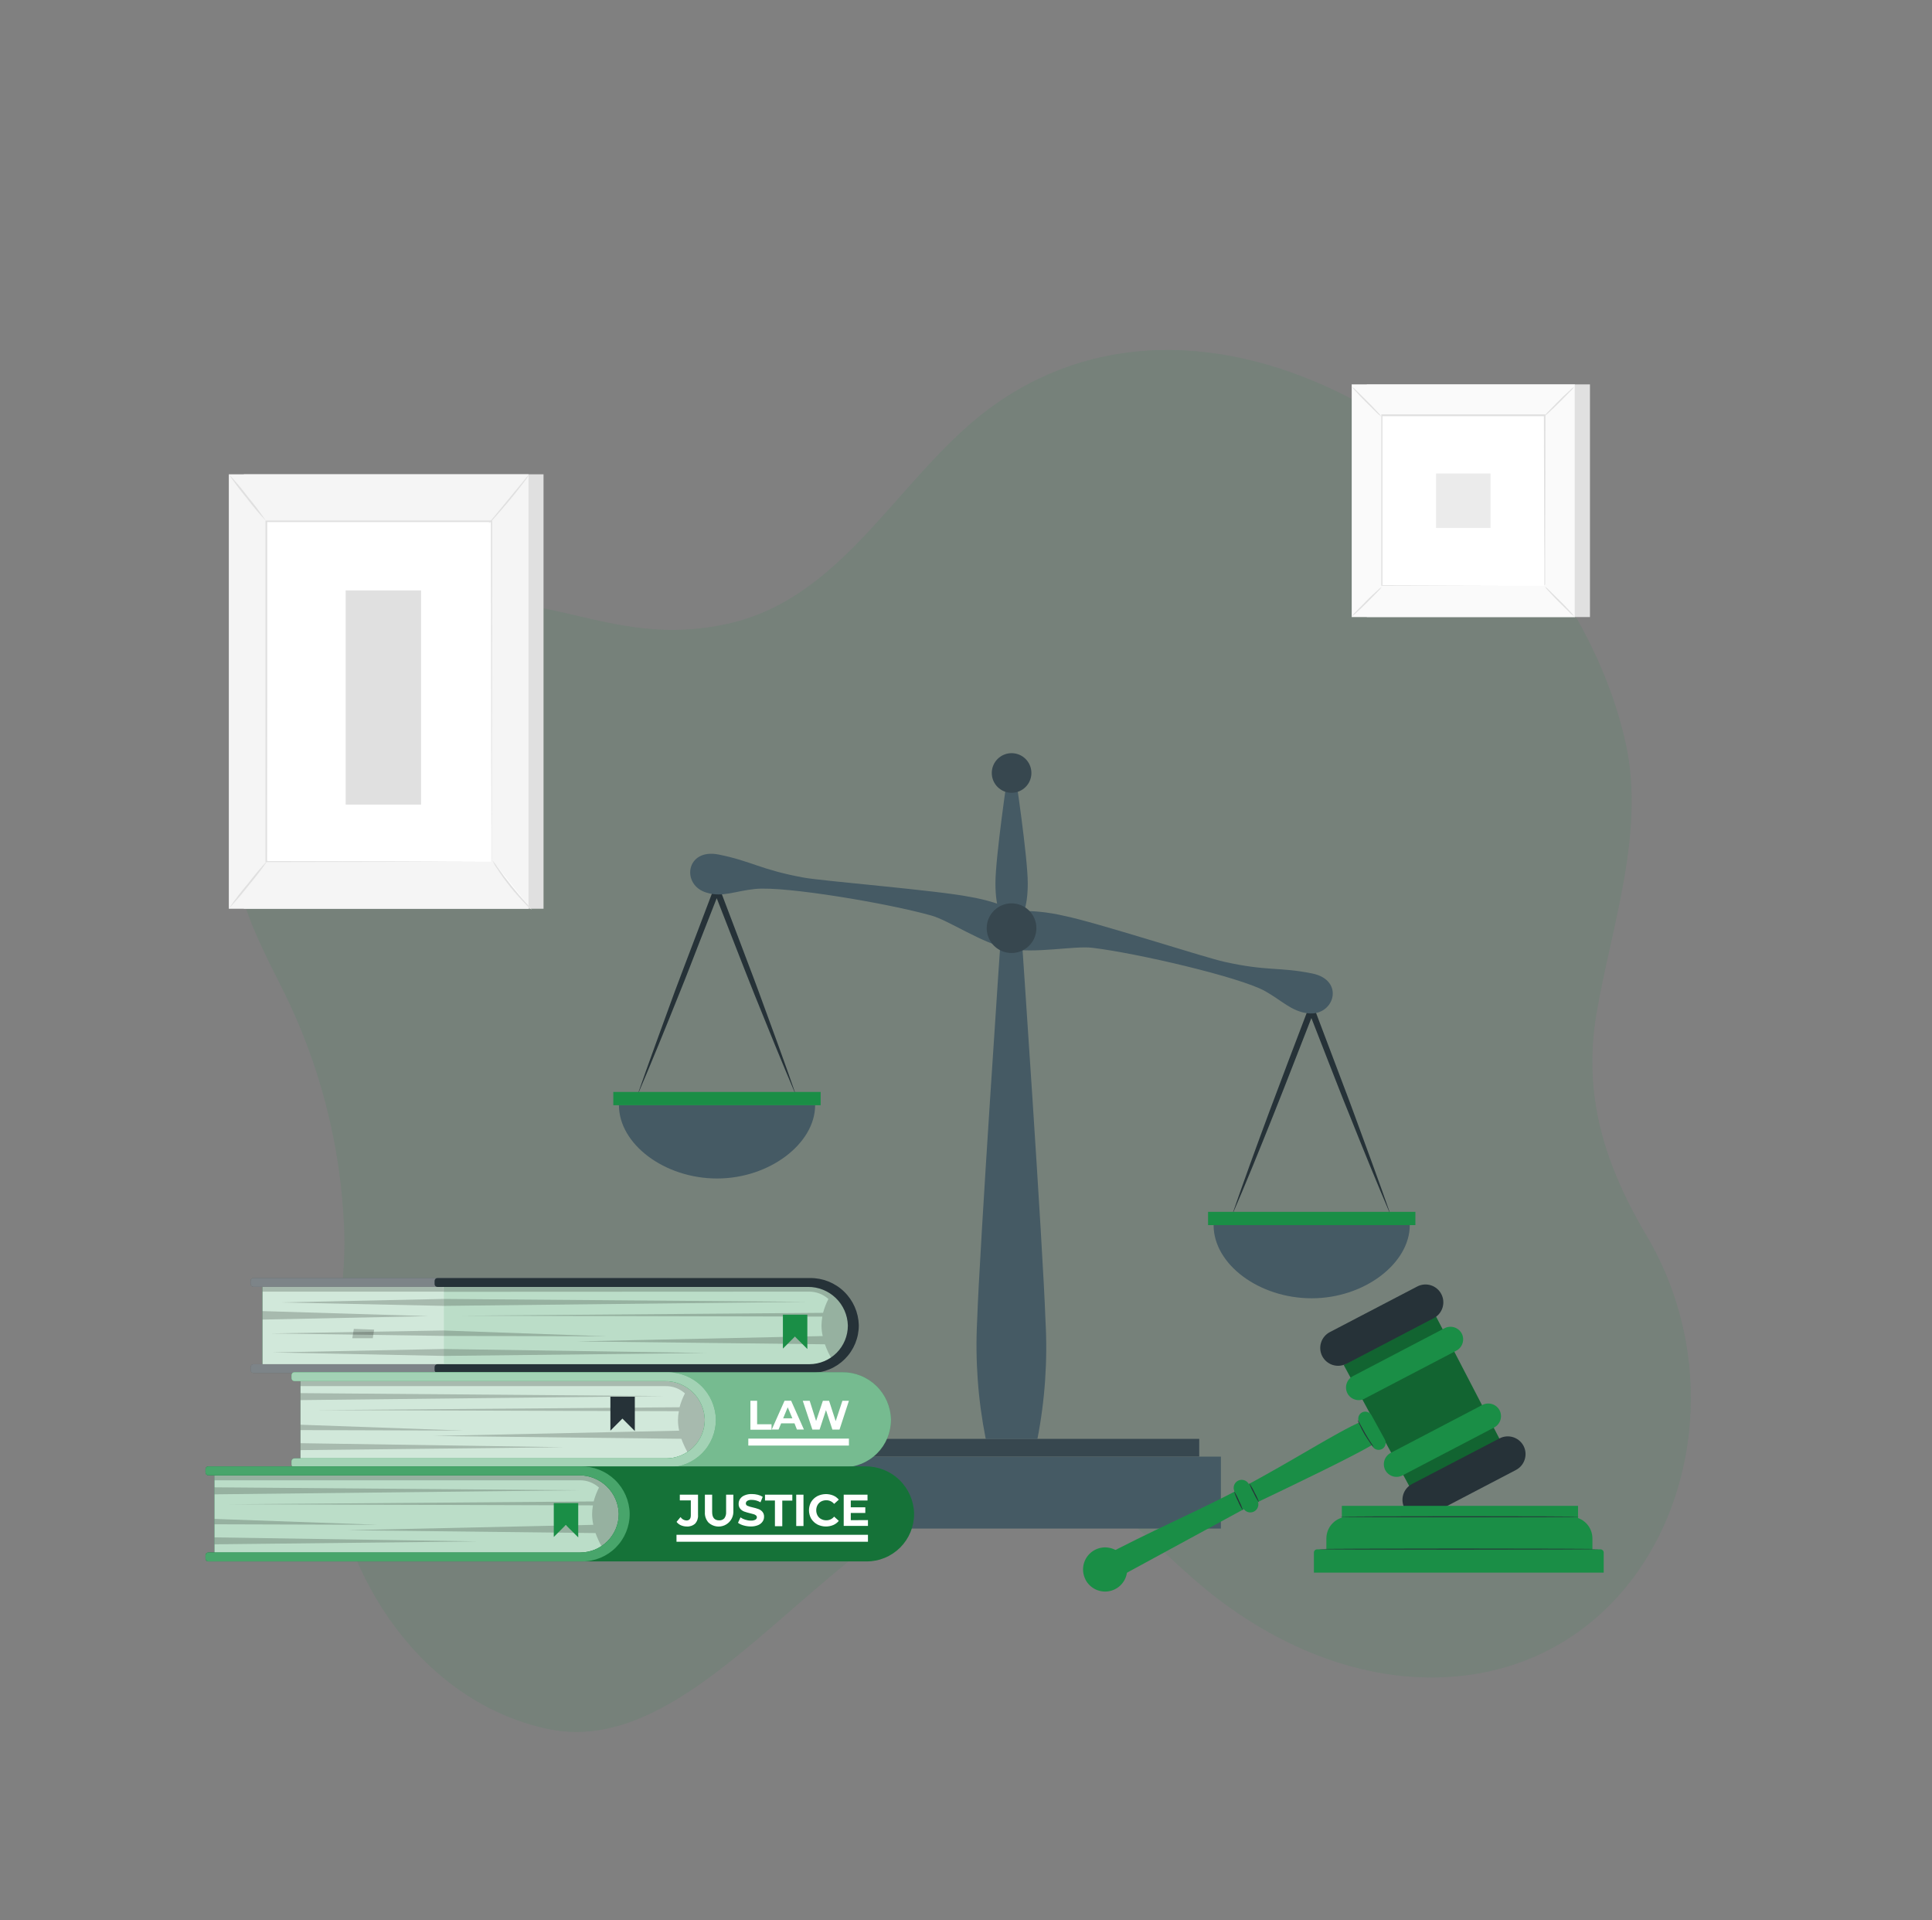 <svg width="161" height="160" viewBox="0 0 161 160" fill="none" xmlns="http://www.w3.org/2000/svg">
   <rect x="0" y="0" width="161" height="160" fill="#808080" stroke="none"/>
   <g opacity="0.1">
     <path d="M137.207 102.957C133.74 97.091 131.873 91.314 133.033 84.448C134.265 77.216 137.097 69.413 135.479 61.981C133.057 50.941 124.625 40.229 114.337 34.192C104.431 28.387 92.775 26.888 83.097 33.578C75.126 39.096 70.641 49.779 60.647 51.978C48.964 54.565 43.529 46.133 30.876 52.848C25.9 55.488 21.788 59.928 20.153 65.648C18.329 72.133 20.66 76.688 23.55 82.405C26.67 88.629 28.422 95.448 28.689 102.405C28.934 108.592 26.991 114.531 27.447 120.677C28.247 131.525 35.292 141.843 45.673 144.051C58.694 146.808 69.625 125.635 83.54 123.251C90.801 121.997 95.124 127.949 100.244 132.211C106.377 137.32 114.223 140.549 122.063 139.592C138.817 137.544 145.804 117.443 137.207 102.957Z" fill="#1A8E46" />
     <path opacity="0.7" d="M137.207 102.957C133.74 97.091 131.873 91.314 133.033 84.448C134.265 77.216 137.097 69.413 135.479 61.981C133.057 50.941 124.625 40.229 114.337 34.192C104.431 28.387 92.775 26.888 83.097 33.578C75.126 39.096 70.641 49.779 60.647 51.978C48.964 54.565 43.529 46.133 30.876 52.848C25.9 55.488 21.788 59.928 20.153 65.648C18.329 72.133 20.66 76.688 23.55 82.405C26.67 88.629 28.422 95.448 28.689 102.405C28.934 108.592 26.991 114.531 27.447 120.677C28.247 131.525 35.292 141.843 45.673 144.051C58.694 146.808 69.625 125.635 83.54 123.251C90.801 121.997 95.124 127.949 100.244 132.211C106.377 137.32 114.223 140.549 122.063 139.592C138.817 137.544 145.804 117.443 137.207 102.957Z" fill="#1A8E46" />
   </g>
   <path d="M67.927 92.085C67.927 95.258 64.151 98.189 59.757 98.189C55.362 98.189 51.578 95.317 51.578 92.085H67.927Z" fill="#455A64" />
   <path d="M66.363 91.339C65.155 88.51 64.001 85.659 62.851 82.806C62.27 81.368 61.723 79.934 61.155 78.496L59.475 74.19H59.979L58.291 78.496C57.731 79.934 57.185 81.368 56.598 82.806C55.449 85.678 54.299 88.507 53.086 91.339C54.097 88.43 55.163 85.544 56.211 82.667C56.745 81.232 57.297 79.795 57.841 78.36L59.478 74.051L59.731 73.39L59.982 74.051L61.619 78.36C62.153 79.795 62.718 81.232 63.241 82.667C64.291 85.544 65.366 88.43 66.363 91.339Z" fill="#263238" />
   <path d="M68.387 90.978H51.109V92.085H68.387V90.978Z" fill="#1A8E46" />
   <path d="M117.482 102.074C117.482 105.248 113.711 108.17 109.311 108.17C104.911 108.17 101.133 105.333 101.133 102.074H117.482Z" fill="#455A64" />
   <path d="M115.926 101.334C114.713 98.504 113.558 95.654 112.417 92.8C111.827 91.363 111.281 89.928 110.713 88.491L109.03 84.174H109.534L107.854 88.48C107.286 89.918 106.739 91.352 106.158 92.79C105.009 95.662 103.854 98.534 102.641 101.323C103.646 98.414 104.702 95.52 105.771 92.64C106.305 91.206 106.854 89.768 107.393 88.331L109.03 84.03L109.283 83.36L109.534 84.03L111.163 88.336C111.697 89.774 112.262 91.211 112.785 92.646C113.83 95.526 114.921 98.419 115.926 101.334Z" fill="#263238" />
   <path d="M117.949 100.968H100.672V102.074H117.949V100.968Z" fill="#1A8E46" />
   <path d="M108.981 84.424C107.608 84.259 106.826 83.358 105.389 82.558C103.237 81.39 94.754 79.414 91.029 78.968C89.541 78.782 86.229 79.478 84.042 79.04C81.856 78.603 79.066 76.686 77.621 76.283C73.989 75.256 65.416 73.819 62.954 74.064C61.266 74.23 60.224 74.782 58.904 74.379C56.749 73.776 57.122 70.646 59.888 71.198C62.653 71.75 63.341 72.456 66.997 73.123C68.576 73.411 78.154 74.19 80.813 74.723C82.144 74.947 83.441 75.343 84.669 75.902C86.014 75.86 87.359 75.995 88.669 76.304C91.336 76.838 100.466 79.8 102.045 80.139C105.637 80.939 106.578 80.547 109.349 81.107C112.12 81.667 111.192 84.696 108.981 84.424Z" fill="#455A64" />
   <path d="M101.741 121.362H66.856V127.357H101.741V121.362Z" fill="#455A64" />
   <path d="M99.936 119.883H68.664V121.355H99.936V119.883Z" fill="#37474F" />
   <path d="M86.452 119.89H82.146C81.498 116.648 81.257 113.338 81.428 110.037C81.636 103.933 83.434 77.6 83.434 77.6H85.108C85.108 77.6 86.916 103.925 87.124 110.029C87.31 113.331 87.084 116.644 86.452 119.89Z" fill="#455A64" />
   <path d="M85.647 73.6C85.647 75.818 85.087 76.421 85.087 76.421H83.505C83.505 76.421 82.953 75.818 82.953 73.6C82.953 71.381 83.996 64.392 83.996 64.392H84.591C84.591 64.392 85.647 71.397 85.647 73.6Z" fill="#455A64" />
   <path d="M86.365 77.333C86.365 77.742 86.244 78.143 86.016 78.483C85.789 78.823 85.466 79.088 85.087 79.245C84.709 79.402 84.293 79.442 83.891 79.362C83.49 79.282 83.121 79.085 82.832 78.795C82.542 78.506 82.346 78.137 82.266 77.735C82.186 77.334 82.228 76.917 82.385 76.539C82.542 76.161 82.808 75.838 83.148 75.611C83.489 75.384 83.889 75.263 84.299 75.264C84.57 75.264 84.839 75.317 85.09 75.421C85.341 75.525 85.569 75.678 85.761 75.87C85.953 76.062 86.105 76.29 86.209 76.541C86.312 76.792 86.366 77.061 86.365 77.333Z" fill="#37474F" />
   <path d="M84.299 66.053C85.211 66.053 85.95 65.314 85.95 64.403C85.95 63.491 85.211 62.752 84.299 62.752C83.388 62.752 82.648 63.491 82.648 64.403C82.648 65.314 83.388 66.053 84.299 66.053Z" fill="#37474F" />
   <path d="M132.496 32.026H113.898V51.413H132.496V32.026Z" fill="#E0E0E0" />
   <path d="M131.238 32.026H112.641V51.413H131.238V32.026Z" fill="#FAFAFA" />
   <path d="M131.245 51.427H112.637V32.022H131.245V51.427ZM112.645 51.427H131.231V32.032H112.645V51.427Z" fill="#E0E0E0" />
   <path d="M128.738 34.635H115.141V48.808H128.738V34.635Z" fill="white" />
   <path d="M115.144 48.901C115.048 49.043 114.936 49.174 114.811 49.291C114.592 49.52 114.277 49.824 113.944 50.168C113.611 50.512 113.288 50.805 113.056 51.019C112.937 51.142 112.806 51.251 112.664 51.347C112.757 51.203 112.87 51.072 112.997 50.957C113.213 50.728 113.531 50.424 113.861 50.077C114.192 49.731 114.52 49.44 114.752 49.227C114.87 49.104 115.002 48.995 115.144 48.901Z" fill="#E0E0E0" />
   <path d="M128.738 48.867C128.882 48.964 129.013 49.079 129.128 49.209C129.357 49.425 129.661 49.742 130.005 50.07C130.349 50.398 130.642 50.728 130.856 50.958C130.979 51.077 131.089 51.209 131.184 51.352C131.041 51.258 130.91 51.145 130.794 51.019C130.565 50.8 130.261 50.486 129.914 50.153C129.568 49.819 129.277 49.494 129.064 49.262C128.94 49.143 128.831 49.011 128.738 48.867Z" fill="#E0E0E0" />
   <path d="M128.703 34.667C128.8 34.525 128.913 34.394 129.039 34.278C129.255 34.046 129.572 33.744 129.903 33.398C130.234 33.051 130.562 32.763 130.794 32.55C130.909 32.423 131.041 32.313 131.186 32.222C131.091 32.364 130.979 32.495 130.852 32.611C130.634 32.838 130.319 33.144 129.983 33.488C129.647 33.832 129.327 34.126 129.095 34.342C128.978 34.465 128.846 34.574 128.703 34.667Z" fill="#E0E0E0" />
   <path d="M115.109 34.706C114.965 34.61 114.833 34.497 114.715 34.37C114.485 34.152 114.181 33.837 113.84 33.506C113.499 33.176 113.203 32.848 112.989 32.616C112.865 32.499 112.755 32.368 112.664 32.224C112.805 32.319 112.935 32.431 113.051 32.557C113.28 32.773 113.584 33.09 113.928 33.426C114.272 33.762 114.568 34.082 114.781 34.314C114.905 34.432 115.015 34.564 115.109 34.706Z" fill="#E0E0E0" />
   <path d="M128.699 48.8V47.766C128.699 47.096 128.699 46.118 128.685 44.878C128.685 42.398 128.669 38.859 128.659 34.627L128.712 34.678H115.144L115.203 34.619V48.8L115.152 48.75L124.971 48.774H127.728H125.011L115.163 48.803H115.109V34.528H128.789V34.582C128.789 38.83 128.771 42.376 128.763 44.87V48.691C128.746 48.73 128.725 48.767 128.699 48.8Z" fill="#E0E0E0" />
   <path d="M124.208 39.451H119.672V43.987H124.208V39.451Z" fill="#EBEBEB" />
   <path d="M45.294 39.518H20.32V75.715H45.294V39.518Z" fill="#E0E0E0" />
   <path d="M44.044 39.518H19.07V75.715H44.044V39.518Z" fill="#F5F5F5" />
   <path d="M40.937 43.435H22.172V71.792H40.937V43.435Z" fill="white" />
   <path d="M40.954 71.792V69.696C40.954 68.336 40.954 66.358 40.938 63.856C40.938 58.856 40.92 51.768 40.909 43.435L40.97 43.499H22.202L22.269 43.432C22.269 54.128 22.269 63.992 22.256 71.798L22.202 71.744L35.861 71.771L39.634 71.787L35.872 71.8L22.181 71.83H22.125V71.776C22.125 63.979 22.125 54.118 22.125 43.408V43.371H41.016V43.435C41.016 51.79 40.994 58.883 40.986 63.894C40.986 66.39 40.986 68.366 40.97 69.72V71.656C40.972 71.702 40.967 71.748 40.954 71.792Z" fill="#E0E0E0" />
   <path d="M44.112 39.518C43.981 39.745 43.833 39.962 43.667 40.166C43.374 40.552 42.963 41.08 42.494 41.646C42.024 42.211 41.584 42.712 41.262 43.08C41.094 43.284 40.908 43.472 40.707 43.643C40.853 43.422 41.019 43.214 41.2 43.022L42.4 41.56L43.603 40.104C43.755 39.894 43.925 39.697 44.112 39.518Z" fill="#E0E0E0" />
   <path d="M41.035 71.701C41.969 73.184 43.066 74.557 44.307 75.794L41.035 71.701Z" fill="white" />
   <path d="M44.311 75.795C44.101 75.638 43.909 75.46 43.738 75.262C43.303 74.819 42.892 74.355 42.506 73.87C42.119 73.385 41.754 72.88 41.418 72.361C41.268 72.151 41.141 71.925 41.039 71.689C41.208 71.882 41.361 72.088 41.498 72.305C41.764 72.691 42.159 73.222 42.612 73.784C43.066 74.347 43.492 74.851 43.81 75.195C43.992 75.382 44.159 75.583 44.311 75.795Z" fill="#E0E0E0" />
   <path d="M19.066 75.686L22.336 71.651L19.066 75.686Z" fill="white" />
   <path d="M22.334 71.648C21.848 72.363 21.325 73.052 20.766 73.712C20.237 74.398 19.674 75.057 19.078 75.686C19.569 74.973 20.097 74.286 20.66 73.627C21.184 72.94 21.743 72.28 22.334 71.648Z" fill="#E0E0E0" />
   <path d="M19.07 39.518C19.64 40.118 20.174 40.751 20.67 41.414C21.201 42.043 21.695 42.702 22.15 43.387C21.583 42.783 21.049 42.149 20.55 41.488C20.024 40.857 19.53 40.199 19.07 39.518Z" fill="#E0E0E0" />
   <path d="M35.09 49.192H28.805V67.035H35.09V49.192Z" fill="#E0E0E0" />
   <path d="M125.209 120.365L119.587 109.533L111.977 113.725L117.718 124.331L125.209 120.365Z" fill="#1A8E46" />
   <g opacity="0.3">
     <path d="M125.209 120.365L119.587 109.533L111.977 113.725L117.718 124.331L125.209 120.365Z" fill="black" />
   </g>
   <path d="M112.204 113.629L119.476 109.827C119.649 109.737 119.803 109.614 119.929 109.464C120.055 109.315 120.15 109.142 120.209 108.956C120.268 108.769 120.29 108.573 120.273 108.379C120.256 108.184 120.201 107.995 120.11 107.821C120.021 107.648 119.897 107.494 119.748 107.368C119.598 107.242 119.426 107.147 119.239 107.088C119.053 107.029 118.857 107.007 118.662 107.024C118.468 107.041 118.278 107.096 118.105 107.187L110.822 110.987C110.649 111.077 110.495 111.2 110.369 111.35C110.243 111.499 110.148 111.672 110.089 111.859C110.03 112.045 110.008 112.242 110.025 112.437C110.042 112.631 110.097 112.821 110.188 112.995C110.371 113.344 110.685 113.607 111.061 113.726C111.437 113.844 111.845 113.808 112.196 113.627L112.204 113.629Z" fill="#263238" />
   <path d="M119.044 126.283L126.319 122.48C126.67 122.3 126.935 121.988 127.056 121.613C127.178 121.237 127.146 120.829 126.967 120.477C126.877 120.304 126.754 120.15 126.604 120.024C126.455 119.898 126.282 119.803 126.096 119.744C125.909 119.685 125.713 119.663 125.519 119.68C125.324 119.697 125.134 119.753 124.961 119.843L117.676 123.64C117.502 123.73 117.348 123.853 117.222 124.002C117.095 124.151 117 124.324 116.941 124.51C116.882 124.697 116.86 124.893 116.877 125.088C116.893 125.282 116.948 125.472 117.039 125.645C117.22 125.995 117.534 126.259 117.91 126.378C118.285 126.498 118.693 126.463 119.044 126.283Z" fill="#263238" />
   <path d="M92.696 131.695L104.208 125.437C108.342 123.466 112.768 121.333 114.443 120.335L113.451 118.439C111.392 119.322 107.803 121.666 103.44 123.986C99.827 125.909 95.646 127.674 91.707 129.802L92.696 131.695Z" fill="#1A8E46" />
   <path d="M104.504 125.935C104.582 125.895 104.652 125.839 104.708 125.771C104.765 125.704 104.808 125.625 104.834 125.541C104.861 125.457 104.87 125.368 104.863 125.281C104.855 125.193 104.83 125.107 104.789 125.029L104.072 123.655C103.989 123.498 103.847 123.379 103.677 123.326C103.507 123.273 103.323 123.288 103.165 123.37C103.008 123.453 102.889 123.594 102.836 123.763C102.782 123.933 102.798 124.116 102.88 124.274L103.597 125.647C103.637 125.726 103.693 125.796 103.76 125.853C103.828 125.911 103.906 125.954 103.99 125.981C104.075 126.007 104.163 126.017 104.252 126.009C104.34 126.002 104.425 125.977 104.504 125.935Z" fill="#1A8E46" />
   <path d="M90.459 131.614C90.627 131.937 90.887 132.202 91.206 132.378C91.525 132.553 91.889 132.629 92.252 132.598C92.614 132.566 92.96 132.428 93.243 132.2C93.527 131.972 93.737 131.665 93.847 131.318C93.956 130.971 93.96 130.599 93.858 130.249C93.756 129.9 93.552 129.588 93.273 129.355C92.995 129.121 92.652 128.975 92.29 128.936C91.929 128.896 91.563 128.965 91.24 129.134C90.809 129.359 90.484 129.747 90.338 130.211C90.192 130.676 90.237 131.179 90.462 131.611L90.459 131.614Z" fill="#1A8E46" />
   <path d="M133.658 131.029H109.492V129.355C109.492 129.284 109.52 129.216 109.57 129.166C109.62 129.116 109.688 129.088 109.759 129.088H133.375C133.446 129.088 133.513 129.116 133.563 129.166C133.613 129.216 133.642 129.284 133.642 129.355V131.029H133.658Z" fill="#1A8E46" />
   <path d="M132.702 129.41V128.192C132.703 127.954 132.658 127.718 132.568 127.498C132.478 127.278 132.345 127.077 132.178 126.908C132.011 126.739 131.811 126.605 131.592 126.513C131.373 126.421 131.137 126.374 130.899 126.373H112.339C111.86 126.373 111.401 126.563 111.062 126.902C110.723 127.24 110.532 127.699 110.531 128.178V129.416L132.702 129.41Z" fill="#1A8E46" />
   <path d="M131.503 125.464H111.82V127.208H131.503V125.464Z" fill="#1A8E46" />
   <path d="M113.71 116.533L121.363 112.533C121.61 112.402 121.795 112.179 121.879 111.913C121.964 111.647 121.94 111.358 121.814 111.109C121.682 110.862 121.459 110.677 121.192 110.593C120.925 110.509 120.636 110.534 120.387 110.661L112.734 114.661C112.486 114.792 112.301 115.016 112.217 115.284C112.133 115.551 112.158 115.841 112.286 116.09C112.417 116.338 112.641 116.523 112.909 116.607C113.176 116.691 113.466 116.666 113.715 116.538L113.71 116.533Z" fill="#1A8E46" />
   <path d="M116.864 122.933L124.517 118.933C124.765 118.801 124.95 118.577 125.034 118.31C125.118 118.042 125.093 117.753 124.965 117.503C124.834 117.256 124.61 117.07 124.342 116.986C124.075 116.902 123.785 116.927 123.536 117.055L115.885 121.055C115.638 121.187 115.453 121.41 115.369 121.677C115.286 121.944 115.31 122.233 115.437 122.482C115.568 122.729 115.791 122.915 116.058 123C116.325 123.084 116.614 123.06 116.864 122.933Z" fill="#1A8E46" />
   <path d="M115.17 120.731C115.306 120.654 115.406 120.528 115.449 120.378C115.492 120.228 115.474 120.067 115.399 119.931L114.293 117.917C114.216 117.782 114.09 117.681 113.94 117.637C113.791 117.594 113.63 117.61 113.493 117.683C113.356 117.759 113.255 117.885 113.212 118.035C113.168 118.184 113.184 118.345 113.258 118.483L114.365 120.496C114.44 120.632 114.567 120.733 114.717 120.777C114.867 120.82 115.028 120.803 115.165 120.728L115.17 120.731Z" fill="#1A8E46" />
   <path d="M111.664 126.373C111.664 126.346 116.128 126.33 121.621 126.33C127.115 126.33 131.581 126.346 131.581 126.373C131.581 126.399 127.117 126.415 121.621 126.415C116.125 126.415 111.664 126.399 111.664 126.373Z" fill="#263238" />
   <path d="M109.891 129.066C109.891 129.042 115.123 129.023 121.576 129.023C128.029 129.023 133.261 129.042 133.261 129.066C133.261 129.09 128.029 129.109 121.576 129.109C115.123 129.109 109.891 129.101 109.891 129.066Z" fill="#263238" />
   <path d="M113.137 118.293C113.212 118.396 113.275 118.507 113.326 118.624C113.438 118.834 113.593 119.12 113.774 119.44C113.955 119.76 114.134 120.032 114.27 120.24C114.347 120.343 114.414 120.454 114.47 120.57C114.374 120.483 114.29 120.384 114.219 120.274C114.042 120.022 113.871 119.761 113.707 119.49C113.551 119.222 113.409 118.946 113.281 118.664C113.217 118.547 113.168 118.422 113.137 118.293Z" fill="#263238" />
   <path d="M104.931 125.197C104.754 124.946 104.602 124.678 104.478 124.397C104.326 124.134 104.2 123.857 104.102 123.57C104.276 123.823 104.428 124.091 104.555 124.37C104.704 124.634 104.83 124.911 104.931 125.197Z" fill="#263238" />
   <path d="M103.577 125.851C103.416 125.603 103.278 125.341 103.167 125.067C103.031 124.802 102.92 124.525 102.836 124.24C102.998 124.489 103.135 124.752 103.247 125.027C103.384 125.29 103.495 125.566 103.577 125.851Z" fill="#263238" />
   <path d="M38.282 106.923H21.879V114.038H38.282V106.923Z" fill="#1A8E46" />
   <path opacity="0.8" d="M38.282 106.923H21.879V114.038H38.282V106.923Z" fill="white" />
   <path opacity="0.2" d="M36.963 107.616H21.875V106.92H36.947L36.963 107.616Z" fill="black" />
   <path opacity="0.2" d="M36.962 108.224L23.352 108.514L36.962 108.802V108.224Z" fill="black" />
   <path opacity="0.2" d="M36.963 110.854L22.547 111.099L36.963 111.304V110.854Z" fill="black" />
   <path opacity="0.2" d="M36.965 112.395L22.68 112.683L36.965 112.971V112.395Z" fill="black" />
   <path opacity="0.2" d="M21.875 109.237L35.696 109.656L21.875 109.944V109.237Z" fill="black" />
   <path d="M58.488 110.44C58.488 111.294 58.149 112.113 57.546 112.717C56.942 113.321 56.123 113.661 55.27 113.662H21.12C21.089 113.662 21.058 113.668 21.029 113.68C21 113.692 20.974 113.71 20.951 113.732C20.929 113.754 20.912 113.781 20.9 113.81C20.888 113.839 20.883 113.87 20.883 113.902V114.152C20.883 114.184 20.888 114.215 20.9 114.244C20.912 114.273 20.929 114.3 20.951 114.322C20.974 114.344 21 114.362 21.029 114.374C21.058 114.386 21.089 114.392 21.12 114.392H55.453C55.973 114.392 56.488 114.29 56.968 114.091C57.449 113.892 57.885 113.6 58.253 113.232C58.62 112.865 58.912 112.428 59.11 111.948C59.309 111.467 59.411 110.952 59.411 110.432C59.412 110.422 59.412 110.411 59.411 110.4C59.385 109.345 58.945 108.342 58.186 107.608C57.428 106.874 56.41 106.468 55.355 106.478H21.12C21.089 106.477 21.058 106.483 21.029 106.495C21.001 106.506 20.975 106.524 20.953 106.545C20.93 106.567 20.913 106.593 20.901 106.622C20.889 106.651 20.883 106.681 20.883 106.712V106.979C20.883 107.01 20.888 107.041 20.9 107.07C20.912 107.098 20.929 107.125 20.951 107.147C20.972 107.169 20.998 107.186 21.027 107.198C21.056 107.21 21.087 107.216 21.117 107.216H55.168C56.944 107.214 58.491 108.667 58.488 110.44Z" fill="#263238" />
   <path opacity="0.4" d="M58.488 110.44C58.488 111.294 58.149 112.113 57.546 112.717C56.942 113.321 56.123 113.661 55.27 113.662H21.12C21.089 113.662 21.058 113.668 21.029 113.68C21 113.692 20.974 113.71 20.951 113.732C20.929 113.754 20.912 113.781 20.9 113.81C20.888 113.839 20.883 113.87 20.883 113.902V114.152C20.883 114.184 20.888 114.215 20.9 114.244C20.912 114.273 20.929 114.3 20.951 114.322C20.974 114.344 21 114.362 21.029 114.374C21.058 114.386 21.089 114.392 21.12 114.392H55.453C55.973 114.392 56.488 114.29 56.968 114.091C57.449 113.892 57.885 113.6 58.253 113.232C58.62 112.865 58.912 112.428 59.11 111.948C59.309 111.467 59.411 110.952 59.411 110.432C59.412 110.422 59.412 110.411 59.411 110.4C59.385 109.345 58.945 108.342 58.186 107.608C57.428 106.874 56.41 106.468 55.355 106.478H21.12C21.089 106.477 21.058 106.483 21.029 106.495C21.001 106.506 20.975 106.524 20.953 106.545C20.93 106.567 20.913 106.593 20.901 106.622C20.889 106.651 20.883 106.681 20.883 106.712V106.979C20.883 107.01 20.888 107.041 20.9 107.07C20.912 107.098 20.929 107.125 20.951 107.147C20.972 107.169 20.998 107.186 21.027 107.198C21.056 107.21 21.087 107.216 21.117 107.216H55.168C56.944 107.214 58.491 108.667 58.488 110.44Z" fill="white" />
   <path d="M70.937 110.483C70.937 111.428 70.562 112.334 69.894 113.002C69.227 113.671 68.321 114.047 67.377 114.048H36.977V106.934H67.377C68.319 106.934 69.222 107.308 69.889 107.973C70.556 108.638 70.933 109.541 70.937 110.483Z" fill="#1A8E46" />
   <path opacity="0.7" d="M36.965 106.934V114.062H67.365C68.293 114.036 69.175 113.65 69.823 112.984C70.47 112.318 70.833 111.426 70.833 110.498C70.833 109.569 70.47 108.677 69.823 108.011C69.175 107.346 68.293 106.959 67.365 106.934H36.965Z" fill="white" />
   <path opacity="0.2" d="M36.965 108.802V108.224L67.279 108.466L36.965 108.802Z" fill="black" />
   <path opacity="0.2" d="M36.965 111.304V110.854L50.573 111.339L36.965 111.304Z" fill="black" />
   <path opacity="0.2" d="M36.965 112.971V112.395L58.906 112.728L36.965 112.971Z" fill="black" />
   <path opacity="0.2" d="M67.434 107.616C68.025 107.616 68.594 107.834 69.034 108.227C68.846 108.595 68.697 108.982 68.589 109.382L38.189 109.622L68.53 109.696C68.485 109.941 68.461 110.189 68.458 110.438C68.459 110.734 68.493 111.029 68.559 111.318L48.066 111.763L68.741 112.003C68.918 112.497 69.148 112.971 69.426 113.416C70.048 112.982 70.514 112.36 70.758 111.642C71.002 110.925 71.011 110.147 70.783 109.424C70.555 108.701 70.102 108.07 69.49 107.622C68.878 107.174 68.139 106.933 67.381 106.934H36.965V107.63L67.434 107.616Z" fill="black" />
   <path d="M70.655 110.44C70.656 111.291 70.32 112.108 69.721 112.712C69.121 113.316 68.306 113.657 67.455 113.661H36.452C36.389 113.661 36.329 113.686 36.284 113.731C36.24 113.775 36.215 113.836 36.215 113.899V114.149C36.215 114.18 36.22 114.211 36.232 114.24C36.243 114.269 36.261 114.296 36.282 114.318C36.304 114.34 36.33 114.358 36.359 114.37C36.388 114.382 36.418 114.389 36.45 114.389H67.607C68.127 114.389 68.643 114.286 69.124 114.086C69.605 113.887 70.041 113.594 70.409 113.226C70.777 112.857 71.068 112.42 71.267 111.939C71.466 111.458 71.568 110.942 71.567 110.421V110.4C71.538 109.345 71.097 108.344 70.337 107.611C69.578 106.878 68.561 106.473 67.505 106.483H36.452C36.389 106.483 36.329 106.508 36.284 106.552C36.24 106.597 36.215 106.657 36.215 106.72V106.987C36.215 107.05 36.24 107.11 36.284 107.154C36.329 107.199 36.389 107.224 36.452 107.224H67.327C68.193 107.216 69.027 107.549 69.65 108.15C70.272 108.752 70.633 109.574 70.655 110.44Z" fill="#263238" />
   <path d="M67.279 109.536V112.395L66.242 111.36L65.242 112.363V109.536H67.279Z" fill="#1A8E46" />
   <path d="M69.318 114.771H25.043V121.896H69.318V114.771Z" fill="#1A8E46" />
   <path opacity="0.8" d="M69.318 114.771H25.043V121.896H69.318V114.771Z" fill="white" />
   <path opacity="0.2" d="M25.043 116.654V116.072L55.352 116.318L25.043 116.654Z" fill="black" />
   <path opacity="0.2" d="M25.043 119.152V118.704L38.651 119.192L25.043 119.152Z" fill="black" />
   <path opacity="0.2" d="M25.043 120.822V120.243L46.982 120.579L25.043 120.822Z" fill="black" />
   <path opacity="0.2" d="M59.415 114.768L60.05 120.101L59.293 119.301C59.036 120.27 58.56 121.167 57.901 121.922C57.427 121.3 57.049 120.611 56.781 119.877L36.106 119.64L56.599 119.2C56.533 118.91 56.499 118.614 56.498 118.317C56.499 118.069 56.524 117.821 56.573 117.578L26.231 117.488L56.631 117.248C56.738 116.848 56.887 116.461 57.077 116.093C56.638 115.697 56.067 115.481 55.477 115.488H25.031V114.768H59.415Z" fill="black" />
   <path d="M58.736 118.29C58.735 118.714 58.651 119.133 58.489 119.524C58.327 119.915 58.089 120.27 57.789 120.569C57.49 120.868 57.134 121.105 56.743 121.267C56.352 121.429 55.932 121.512 55.509 121.512H24.533C24.47 121.512 24.41 121.536 24.365 121.58C24.32 121.624 24.294 121.683 24.293 121.746V122.013C24.293 122.076 24.318 122.136 24.363 122.181C24.407 122.225 24.467 122.25 24.53 122.25H70.293C71.341 122.25 72.346 121.834 73.088 121.094C73.829 120.353 74.246 119.349 74.248 118.301V118.256C74.222 117.2 73.782 116.197 73.023 115.462C72.264 114.728 71.248 114.322 70.192 114.33H24.533C24.47 114.33 24.41 114.355 24.365 114.399C24.32 114.442 24.294 114.502 24.293 114.565V114.832C24.293 114.894 24.318 114.955 24.363 114.999C24.407 115.044 24.467 115.069 24.53 115.069H55.405C56.272 115.06 57.108 115.393 57.731 115.996C58.355 116.599 58.715 117.423 58.736 118.29Z" fill="#1A8E46" />
   <path opacity="0.4" d="M58.736 118.29C58.735 118.714 58.651 119.133 58.489 119.524C58.327 119.915 58.089 120.27 57.789 120.569C57.49 120.868 57.134 121.105 56.743 121.267C56.352 121.429 55.932 121.512 55.509 121.512H24.533C24.47 121.512 24.41 121.536 24.365 121.58C24.32 121.624 24.294 121.683 24.293 121.746V122.013C24.293 122.076 24.318 122.136 24.363 122.181C24.407 122.225 24.467 122.25 24.53 122.25H70.293C71.341 122.25 72.346 121.834 73.088 121.094C73.829 120.353 74.246 119.349 74.248 118.301V118.256C74.222 117.2 73.782 116.197 73.023 115.462C72.264 114.728 71.248 114.322 70.192 114.33H24.533C24.47 114.33 24.41 114.355 24.365 114.399C24.32 114.442 24.294 114.502 24.293 114.565V114.832C24.293 114.894 24.318 114.955 24.363 114.999C24.407 115.044 24.467 115.069 24.53 115.069H55.405C56.272 115.06 57.108 115.393 57.731 115.996C58.355 116.599 58.715 117.423 58.736 118.29Z" fill="white" />
   <path d="M58.736 118.29C58.735 118.714 58.651 119.133 58.489 119.524C58.327 119.915 58.089 120.27 57.789 120.569C57.49 120.868 57.134 121.105 56.743 121.267C56.352 121.429 55.932 121.512 55.509 121.512H24.533C24.47 121.512 24.41 121.536 24.365 121.58C24.32 121.624 24.294 121.684 24.293 121.746V122.013C24.293 122.076 24.318 122.136 24.363 122.181C24.407 122.225 24.467 122.25 24.53 122.25H55.701C56.22 122.251 56.734 122.149 57.214 121.95C57.693 121.752 58.129 121.461 58.496 121.095C58.864 120.728 59.155 120.292 59.354 119.813C59.553 119.334 59.655 118.82 59.656 118.301V118.256C59.63 117.2 59.191 116.196 58.432 115.462C57.673 114.727 56.656 114.321 55.6 114.33H24.533C24.47 114.33 24.41 114.355 24.365 114.399C24.32 114.442 24.294 114.502 24.293 114.565V114.832C24.293 114.895 24.318 114.955 24.363 114.999C24.407 115.044 24.467 115.069 24.53 115.069H55.405C56.272 115.06 57.108 115.393 57.731 115.996C58.355 116.599 58.715 117.423 58.736 118.29Z" fill="#1A8E46" />
   <path d="M52.902 116.37V119.229L51.867 118.194L50.867 119.197V116.37H52.902Z" fill="#263238" />
   <path opacity="0.6" d="M58.736 118.29C58.735 118.714 58.651 119.133 58.489 119.524C58.327 119.915 58.089 120.27 57.789 120.569C57.49 120.868 57.134 121.105 56.743 121.267C56.352 121.429 55.932 121.512 55.509 121.512H24.533C24.47 121.512 24.41 121.536 24.365 121.58C24.32 121.624 24.294 121.684 24.293 121.746V122.013C24.293 122.076 24.318 122.136 24.363 122.181C24.407 122.225 24.467 122.25 24.53 122.25H55.701C56.22 122.251 56.734 122.149 57.214 121.95C57.693 121.752 58.129 121.461 58.496 121.095C58.864 120.728 59.155 120.292 59.354 119.813C59.553 119.334 59.655 118.82 59.656 118.301V118.256C59.63 117.2 59.191 116.196 58.432 115.462C57.673 114.727 56.656 114.321 55.6 114.33H24.533C24.47 114.33 24.41 114.355 24.365 114.399C24.32 114.442 24.294 114.502 24.293 114.565V114.832C24.293 114.895 24.318 114.955 24.363 114.999C24.407 115.044 24.467 115.069 24.53 115.069H55.405C56.272 115.06 57.108 115.393 57.731 115.996C58.355 116.599 58.715 117.423 58.736 118.29Z" fill="white" />
   <path d="M62.535 116.709H63.093V118.666H64.295V119.12H62.535V116.709Z" fill="white" />
   <path d="M66.209 118.592H65.094L64.88 119.107H64.312L65.379 116.707H65.928L66.995 119.107H66.411L66.209 118.592ZM66.032 118.171L65.643 117.251L65.262 118.171H66.032Z" fill="white" />
   <path d="M70.744 116.709L69.96 119.109H69.365L68.832 117.485L68.298 119.112H67.698L66.898 116.712H67.474L68.008 118.394L68.573 116.712H69.09L69.64 118.408L70.2 116.712L70.744 116.709Z" fill="white" />
   <path d="M70.743 119.861H62.359V120.44H70.743V119.861Z" fill="white" />
   <path d="M62.15 122.619H17.875V129.744H62.15V122.619Z" fill="#1A8E46" />
   <path opacity="0.7" d="M62.15 122.619H17.875V129.744H62.15V122.619Z" fill="white" />
   <path opacity="0.2" d="M17.875 124.504V123.92L48.19 124.165L17.875 124.504Z" fill="black" />
   <path opacity="0.2" d="M17.875 127V126.552L31.483 127.04L17.875 127Z" fill="black" />
   <path opacity="0.2" d="M17.875 128.669V128.091L39.816 128.427L17.875 128.669Z" fill="black" />
   <path opacity="0.2" d="M52.251 122.619L52.891 127.952L52.136 127.152C51.88 128.122 51.403 129.019 50.742 129.773C50.268 129.154 49.892 128.465 49.627 127.731L28.95 127.493L49.443 127.045C49.379 126.756 49.345 126.461 49.342 126.165C49.342 125.916 49.366 125.668 49.414 125.424L19.072 125.333L49.472 125.096C49.578 124.696 49.727 124.309 49.915 123.941C49.482 123.548 48.918 123.331 48.334 123.333H17.875V122.613L52.251 122.619Z" fill="black" />
   <path d="M51.565 126.133C51.565 126.556 51.482 126.975 51.321 127.365C51.159 127.756 50.922 128.111 50.623 128.41C50.324 128.709 49.969 128.946 49.578 129.108C49.188 129.269 48.769 129.352 48.346 129.352H17.362C17.299 129.352 17.239 129.377 17.195 129.421C17.15 129.466 17.125 129.526 17.125 129.589V129.856C17.125 129.919 17.15 129.979 17.195 130.024C17.239 130.068 17.299 130.093 17.362 130.093H72.218C72.737 130.094 73.251 129.992 73.731 129.793C74.21 129.595 74.646 129.304 75.014 128.938C75.381 128.571 75.672 128.135 75.871 127.656C76.07 127.177 76.173 126.663 76.173 126.144V126.101C76.148 125.045 75.709 124.041 74.95 123.307C74.191 122.572 73.173 122.166 72.117 122.176H17.362C17.331 122.176 17.3 122.181 17.272 122.193C17.243 122.205 17.217 122.222 17.195 122.244C17.173 122.266 17.155 122.292 17.143 122.32C17.131 122.349 17.125 122.38 17.125 122.411V122.677C17.125 122.708 17.131 122.739 17.142 122.768C17.154 122.797 17.171 122.824 17.193 122.846C17.214 122.868 17.24 122.886 17.269 122.898C17.298 122.91 17.328 122.917 17.36 122.917H48.234C49.101 122.907 49.937 123.239 50.56 123.841C51.184 124.443 51.545 125.267 51.565 126.133Z" fill="#1A8E46" />
   <path opacity="0.2" d="M51.565 126.133C51.565 126.556 51.482 126.975 51.321 127.365C51.159 127.756 50.922 128.111 50.623 128.41C50.324 128.709 49.969 128.946 49.578 129.108C49.188 129.269 48.769 129.352 48.346 129.352H17.362C17.299 129.352 17.239 129.377 17.195 129.421C17.15 129.466 17.125 129.526 17.125 129.589V129.856C17.125 129.919 17.15 129.979 17.195 130.024C17.239 130.068 17.299 130.093 17.362 130.093H72.218C72.737 130.094 73.251 129.992 73.731 129.793C74.21 129.595 74.646 129.304 75.014 128.938C75.381 128.571 75.672 128.135 75.871 127.656C76.07 127.177 76.173 126.663 76.173 126.144V126.101C76.148 125.045 75.709 124.041 74.95 123.307C74.191 122.572 73.173 122.166 72.117 122.176H17.362C17.331 122.176 17.3 122.181 17.272 122.193C17.243 122.205 17.217 122.222 17.195 122.244C17.173 122.266 17.155 122.292 17.143 122.32C17.131 122.349 17.125 122.38 17.125 122.411V122.677C17.125 122.708 17.131 122.739 17.142 122.768C17.154 122.797 17.171 122.824 17.193 122.846C17.214 122.868 17.24 122.886 17.269 122.898C17.298 122.91 17.328 122.917 17.36 122.917H48.234C49.101 122.907 49.937 123.239 50.56 123.841C51.184 124.443 51.545 125.267 51.565 126.133Z" fill="black" />
   <path d="M51.565 126.133C51.565 126.556 51.482 126.975 51.321 127.365C51.159 127.756 50.922 128.111 50.623 128.41C50.324 128.709 49.969 128.946 49.578 129.108C49.188 129.269 48.769 129.352 48.346 129.352H17.362C17.299 129.352 17.239 129.377 17.195 129.421C17.15 129.466 17.125 129.526 17.125 129.589V129.856C17.125 129.919 17.15 129.979 17.195 130.024C17.239 130.068 17.299 130.093 17.362 130.093H48.517C49.565 130.094 50.571 129.678 51.313 128.938C52.055 128.197 52.473 127.192 52.474 126.144V126.101C52.449 125.045 52.01 124.042 51.251 123.307C50.492 122.573 49.474 122.167 48.418 122.176H17.362C17.331 122.176 17.3 122.181 17.272 122.193C17.243 122.205 17.217 122.222 17.195 122.244C17.173 122.266 17.155 122.292 17.143 122.32C17.131 122.349 17.125 122.38 17.125 122.411V122.677C17.125 122.708 17.131 122.739 17.142 122.768C17.154 122.797 17.171 122.824 17.193 122.846C17.214 122.868 17.24 122.886 17.269 122.898C17.298 122.91 17.328 122.917 17.36 122.917H48.234C49.101 122.907 49.937 123.239 50.56 123.841C51.184 124.443 51.545 125.267 51.565 126.133Z" fill="#1A8E46" />
   <path d="M48.186 125.234V128.09L47.148 127.058L46.148 128.058V125.234H48.186Z" fill="#1A8E46" />
   <path opacity="0.2" d="M51.565 126.133C51.565 126.556 51.482 126.975 51.321 127.365C51.159 127.756 50.922 128.111 50.623 128.41C50.324 128.709 49.969 128.946 49.578 129.108C49.188 129.269 48.769 129.352 48.346 129.352H17.362C17.299 129.352 17.239 129.377 17.195 129.421C17.15 129.466 17.125 129.526 17.125 129.589V129.856C17.125 129.919 17.15 129.979 17.195 130.024C17.239 130.068 17.299 130.093 17.362 130.093H48.517C49.565 130.094 50.571 129.678 51.313 128.938C52.055 128.197 52.473 127.192 52.474 126.144V126.101C52.449 125.045 52.01 124.042 51.251 123.307C50.492 122.573 49.474 122.167 48.418 122.176H17.362C17.331 122.176 17.3 122.181 17.272 122.193C17.243 122.205 17.217 122.222 17.195 122.244C17.173 122.266 17.155 122.292 17.143 122.32C17.131 122.349 17.125 122.38 17.125 122.411V122.677C17.125 122.708 17.131 122.739 17.142 122.768C17.154 122.797 17.171 122.824 17.193 122.846C17.214 122.868 17.24 122.886 17.269 122.898C17.298 122.91 17.328 122.917 17.36 122.917H48.234C49.101 122.907 49.937 123.239 50.56 123.841C51.184 124.443 51.545 125.267 51.565 126.133Z" fill="white" />
   <path d="M56.742 127.083C56.599 127.02 56.474 126.923 56.379 126.8L56.712 126.397C56.765 126.48 56.836 126.549 56.92 126.599C57.005 126.648 57.1 126.677 57.198 126.683C57.446 126.683 57.568 126.539 57.568 126.253V125.011H56.651V124.533H58.168V126.221C58.179 126.351 58.163 126.482 58.123 126.605C58.082 126.729 58.017 126.843 57.931 126.941C57.837 127.027 57.726 127.093 57.605 127.134C57.484 127.176 57.357 127.193 57.23 127.184C57.062 127.184 56.896 127.149 56.742 127.083Z" fill="white" />
   <path d="M59.053 126.869C58.944 126.751 58.86 126.612 58.806 126.46C58.752 126.308 58.73 126.147 58.741 125.987V124.533H59.346V125.973C59.346 126.44 59.538 126.672 59.925 126.672C60.005 126.677 60.086 126.665 60.161 126.636C60.236 126.607 60.304 126.562 60.36 126.504C60.471 126.35 60.524 126.16 60.509 125.971V124.533H61.114V125.995C61.107 126.229 61.033 126.456 60.901 126.65C60.77 126.844 60.585 126.996 60.37 127.089C60.155 127.181 59.917 127.211 59.686 127.173C59.455 127.136 59.239 127.033 59.064 126.877L59.053 126.869Z" fill="white" />
   <path d="M61.967 127.096C61.799 127.052 61.641 126.978 61.5 126.877L61.708 126.424C61.829 126.51 61.963 126.576 62.105 126.618C62.254 126.668 62.41 126.694 62.567 126.693C62.698 126.703 62.83 126.677 62.948 126.618C62.985 126.599 63.016 126.569 63.038 126.534C63.06 126.498 63.072 126.457 63.073 126.416C63.073 126.386 63.066 126.357 63.053 126.33C63.04 126.303 63.022 126.28 62.999 126.261C62.944 126.215 62.88 126.182 62.812 126.162C62.737 126.138 62.633 126.109 62.503 126.08C62.338 126.042 62.176 125.995 62.017 125.938C61.89 125.891 61.778 125.812 61.689 125.709C61.593 125.592 61.545 125.444 61.553 125.293C61.55 125.147 61.593 125.003 61.676 124.882C61.768 124.749 61.898 124.647 62.049 124.589C62.241 124.509 62.447 124.472 62.655 124.48C62.819 124.479 62.983 124.499 63.143 124.538C63.29 124.573 63.43 124.632 63.559 124.712L63.375 125.168C63.154 125.039 62.905 124.969 62.649 124.965C62.519 124.955 62.388 124.983 62.273 125.048C62.238 125.071 62.208 125.103 62.187 125.14C62.166 125.177 62.155 125.218 62.153 125.261C62.153 125.305 62.166 125.347 62.191 125.383C62.216 125.419 62.251 125.446 62.292 125.461C62.43 125.52 62.574 125.564 62.721 125.592C62.887 125.628 63.05 125.675 63.209 125.733C63.335 125.779 63.447 125.856 63.535 125.957C63.63 126.074 63.679 126.222 63.671 126.373C63.674 126.518 63.63 126.66 63.545 126.778C63.452 126.911 63.322 127.013 63.172 127.072C62.979 127.149 62.772 127.186 62.564 127.181C62.362 127.181 62.161 127.152 61.967 127.096Z" fill="white" />
   <path d="M64.577 125.019H63.75V124.533H66.027V125.027H65.19V127.16H64.577V125.019Z" fill="white" />
   <path d="M66.352 124.533H66.957V127.144H66.352V124.533Z" fill="white" />
   <path d="M68.106 127.011C67.896 126.898 67.72 126.731 67.596 126.528C67.477 126.315 67.414 126.076 67.414 125.832C67.414 125.588 67.477 125.348 67.596 125.136C67.721 124.934 67.897 124.768 68.106 124.656C68.311 124.553 68.537 124.495 68.766 124.486C68.996 124.476 69.225 124.516 69.439 124.603C69.617 124.68 69.775 124.797 69.9 124.947L69.511 125.301C69.431 125.205 69.332 125.128 69.219 125.075C69.106 125.022 68.982 124.996 68.858 124.997C68.706 124.995 68.557 125.031 68.423 125.101C68.299 125.172 68.196 125.275 68.127 125.4C68.055 125.532 68.018 125.681 68.02 125.832C68.018 125.984 68.055 126.133 68.127 126.267C68.195 126.391 68.298 126.493 68.423 126.56C68.556 126.633 68.706 126.67 68.858 126.667C68.983 126.669 69.107 126.643 69.22 126.589C69.333 126.536 69.433 126.458 69.511 126.36L69.9 126.715C69.776 126.867 69.617 126.986 69.436 127.064C69.223 127.151 68.994 127.192 68.764 127.183C68.534 127.174 68.308 127.115 68.103 127.011H68.106Z" fill="white" />
   <path d="M72.33 126.651V127.136H70.309V124.533H72.293V125.019H70.898V125.584H72.109V126.056H70.898V126.659L72.33 126.651Z" fill="white" />
   <path d="M72.33 127.875H56.375V128.454H72.33V127.875Z" fill="white" />
   <path opacity="0.2" d="M31.178 110.781L29.485 110.72L29.359 111.498H31.066L31.178 110.781Z" fill="black" />
</svg>